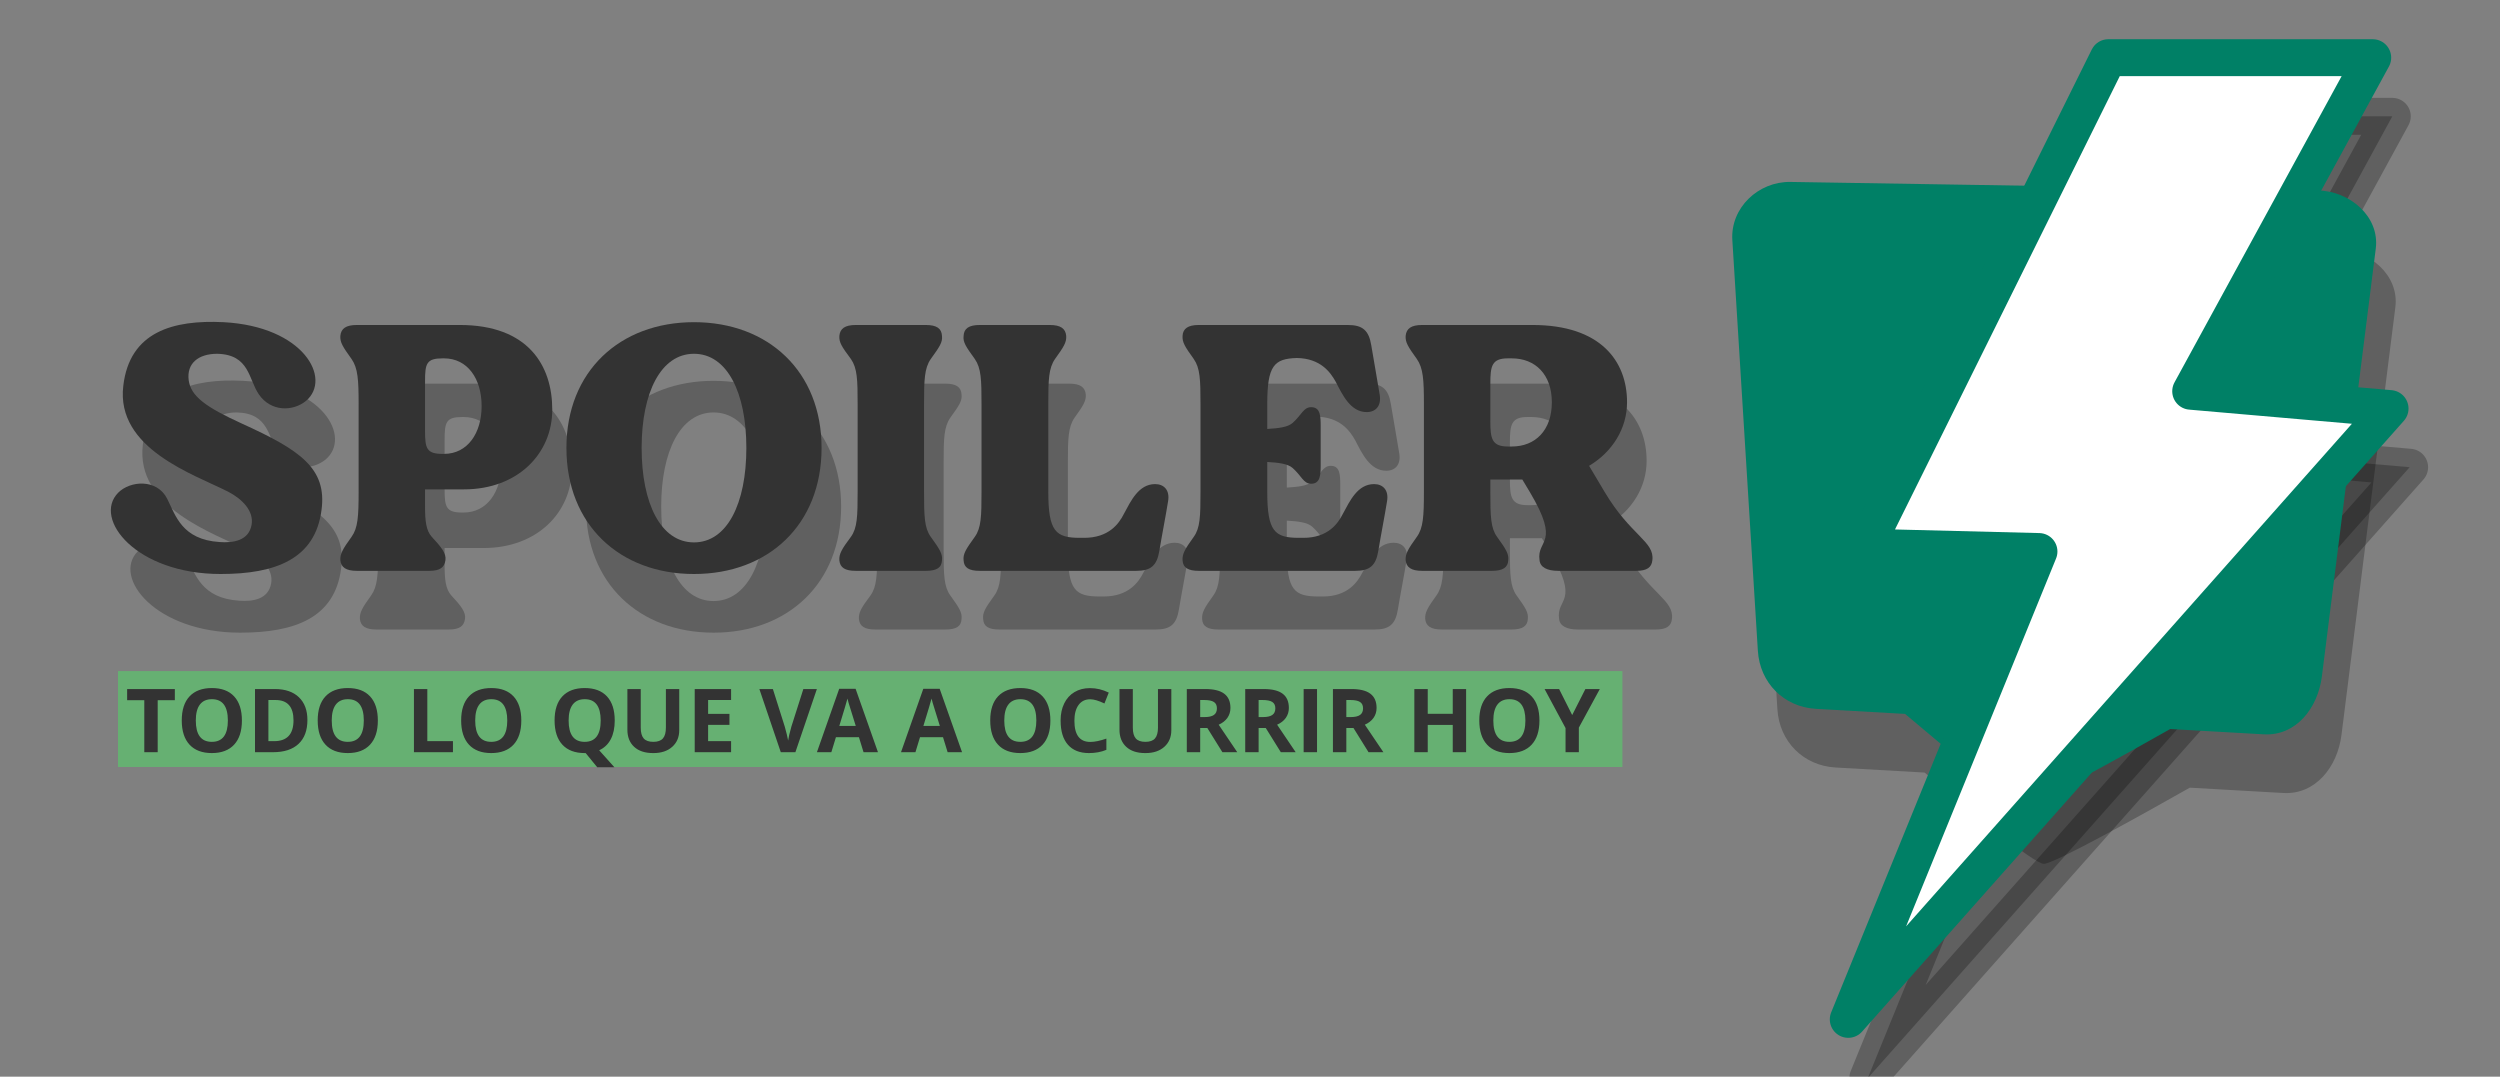 <svg width="339" height="146" viewBox="0 0 339 146" fill="none" xmlns="http://www.w3.org/2000/svg">
<rect x="0" y="0" width="339" height="146" fill="#808080" stroke="none"/>
<g clip-path="url(#clip0_2307_28)">
<path opacity="0.25" d="M245.44 32.623C241.073 32.553 237.287 36.145 237.558 40.501L241.018 96.195C241.289 100.551 244.54 103.824 248.9 104.072L260.979 104.759C266.024 109.044 275.733 117.133 277.148 117.133C278.515 117.133 290.198 110.623 296.937 106.807L309.623 107.53C313.983 107.778 316.96 103.982 317.505 99.653L324.809 41.652C325.354 37.322 321.292 33.846 316.926 33.775L245.44 32.623Z" fill="black"/>
<g opacity="0.25">
<path d="M35.48 65.405C30.572 63.166 28.523 61.69 28.237 59.499C27.951 57.213 29.571 55.927 32.097 55.927C36.529 56.022 36.338 59.404 37.768 61.452C39.388 63.786 42.343 63.785 44.153 62.309C47.68 59.309 43.868 52.212 32.954 51.641C26.14 51.307 20.231 52.927 19.373 60.261C18.324 68.834 29.047 72.311 33.622 74.644C35.528 75.645 37.1 77.264 36.767 79.121C36.385 81.265 34.289 81.598 32.43 81.455C27.331 81.122 26.473 77.883 25.33 75.597C23.948 72.835 20.278 73.121 18.658 74.787C15.227 78.312 21.088 85.789 32.573 85.789C40.055 85.789 45.392 83.741 46.25 77.121C47.013 71.453 43.343 68.977 35.48 65.405Z" fill="black"/>
<path d="M65.006 52.022C62.719 52.022 51.091 52.022 51.043 52.022C49.566 52.022 48.899 52.498 48.803 53.498C48.753 54.356 49.089 54.927 50.328 56.642C51.186 57.88 51.282 59.452 51.282 62.738V74.644C51.282 77.978 51.186 79.55 50.328 80.741C49.089 82.455 48.756 83.075 48.803 83.932C48.899 84.885 49.566 85.361 51.043 85.361C51.093 85.361 60.622 85.361 60.86 85.361C62.337 85.361 62.909 84.884 63.052 83.932C63.195 83.027 62.528 82.17 61.194 80.741C60.431 79.883 60.288 78.645 60.288 76.55V74.311C61.48 74.311 62.147 74.311 65.578 74.311C72.822 74.311 77.539 69.501 77.539 63.5C77.539 57.499 74.251 52.022 65.006 52.022ZM62.862 69.501C62.812 69.501 62.719 69.501 62.671 69.501C60.479 69.501 60.288 68.739 60.288 66.358C60.288 65.262 60.288 60.785 60.288 59.642C60.288 57.261 60.479 56.546 62.671 56.546C62.721 56.546 62.814 56.546 62.862 56.546C66.055 56.546 67.961 59.309 67.961 63.024C67.961 66.691 66.055 69.501 62.862 69.501Z" fill="black"/>
<path d="M96.758 51.641C86.703 51.641 79.46 58.309 79.46 68.691C79.46 79.122 86.703 85.789 96.758 85.789C106.814 85.789 114.057 79.122 114.057 68.691C114.057 58.309 106.814 51.641 96.758 51.641ZM96.758 81.503C92.279 81.503 89.658 76.264 89.658 68.691C89.658 61.166 92.279 55.927 96.758 55.927C101.238 55.927 103.859 61.166 103.859 68.691C103.859 76.264 101.238 81.503 96.758 81.503Z" fill="black"/>
<path d="M127.955 74.644V62.738C127.955 59.452 128.005 57.88 128.86 56.642C130.099 54.927 130.48 54.356 130.385 53.498C130.335 52.498 129.67 52.022 128.193 52.022C128.098 52.022 118.805 52.022 118.71 52.022C117.232 52.022 116.565 52.498 116.47 53.498C116.42 54.356 116.756 54.927 118.043 56.642C118.9 57.88 118.948 59.452 118.948 62.738V74.644C118.948 77.978 118.898 79.55 118.043 80.741C116.756 82.455 116.422 83.075 116.47 83.932C116.565 84.932 117.232 85.361 118.71 85.361C118.805 85.361 128.098 85.361 128.193 85.361C129.67 85.361 130.338 84.932 130.385 83.932C130.48 83.075 130.099 82.455 128.86 80.741C128.002 79.55 127.955 77.978 127.955 74.644Z" fill="black"/>
<path d="M159.289 73.597C157.049 73.597 156 75.883 155.047 77.645C154.38 78.979 152.998 80.884 149.662 80.884H149.091C145.802 80.884 144.802 80.026 144.802 74.644V62.738C144.802 59.452 144.852 57.88 145.707 56.642C146.946 54.927 147.28 54.356 147.232 53.498C147.137 52.498 146.469 52.022 144.992 52.022C144.942 52.022 135.604 52.022 135.509 52.022C134.032 52.022 133.364 52.498 133.317 53.498C133.222 54.356 133.602 54.927 134.842 56.642C135.7 57.88 135.747 59.452 135.747 62.738V74.644C135.747 77.978 135.697 79.55 134.842 80.741C133.603 82.455 133.221 83.075 133.317 83.932C133.367 84.932 134.032 85.361 135.509 85.361C135.604 85.361 156.143 85.361 156.715 85.361C158.669 85.361 159.527 84.694 159.861 82.646C160.194 80.598 160.718 77.978 161.052 75.883C161.29 74.406 160.48 73.597 159.289 73.597Z" fill="black"/>
<path d="M188.98 73.597C186.74 73.597 185.692 75.883 184.739 77.645C184.072 78.979 182.69 80.884 179.401 80.884H178.782C175.494 80.884 174.493 80.026 174.493 74.644V70.596C176.066 70.692 177.257 70.834 177.924 71.406C179.163 72.501 179.401 73.549 180.45 73.549C181.736 73.549 181.737 72.263 181.737 70.834C181.737 70.168 181.737 66.548 181.737 65.881C181.737 64.452 181.736 63.167 180.45 63.167C179.401 63.167 179.163 64.214 177.924 65.31C177.257 65.881 176.066 66.024 174.493 66.119V62.738C174.493 57.547 175.398 56.594 178.496 56.499C181.736 56.549 183.071 58.452 183.786 59.737C184.691 61.5 185.787 63.833 187.979 63.833C189.218 63.833 189.981 62.976 189.742 61.5C189.409 59.452 188.932 56.785 188.599 54.784C188.265 52.736 187.407 52.022 185.406 52.022C184.882 52.022 165.295 52.022 165.2 52.022C163.77 52.022 163.056 52.498 163.008 53.498C162.958 54.356 163.294 54.927 164.533 56.642C165.391 57.88 165.438 59.452 165.438 62.738V74.644C165.438 77.978 165.388 79.55 164.533 80.741C163.294 82.455 162.96 83.075 163.008 83.932C163.058 84.932 163.77 85.361 165.2 85.361C165.295 85.361 185.835 85.361 186.407 85.361C188.36 85.361 189.218 84.694 189.552 82.646C189.885 80.598 190.41 77.978 190.743 75.883C190.981 74.406 190.171 73.597 188.98 73.597Z" fill="black"/>
<path d="M220.231 74.644L218.134 71.12C221.327 69.215 223.28 66.024 223.28 62.5C223.28 56.927 219.706 52.022 210.461 52.022C207.03 52.022 195.545 52.022 195.498 52.022C194.02 52.022 193.353 52.498 193.258 53.498C193.208 54.356 193.543 54.927 194.783 56.642C195.64 57.88 195.736 59.452 195.736 62.738V74.644C195.736 77.978 195.64 79.55 194.783 80.741C193.544 82.455 193.21 83.075 193.258 83.932C193.353 84.885 194.02 85.361 195.498 85.361C198.595 85.361 204.886 85.361 204.981 85.361C206.458 85.361 207.125 84.884 207.173 83.932C207.268 83.075 206.887 82.455 205.648 80.741C204.79 79.55 204.743 77.978 204.743 74.644V72.978C206.22 72.978 206.792 72.978 209.079 72.978L210.08 74.644C214.369 81.836 210.985 81.027 211.414 83.932C211.509 84.885 212.463 85.361 213.94 85.361C215.274 85.361 224.091 85.361 224.519 85.361C225.997 85.361 226.616 84.884 226.712 83.932C227.045 81.36 223.757 80.598 220.231 74.644ZM207.65 68.501C207.554 68.501 207.173 68.501 207.125 68.501C204.933 68.501 204.743 67.405 204.743 65.072C204.743 63.929 204.743 61.071 204.743 59.975C204.743 57.594 204.933 56.546 207.125 56.546C207.175 56.546 207.602 56.546 207.65 56.546C210.842 56.546 213.082 58.737 213.082 62.5C213.082 66.31 210.842 68.501 207.65 68.501Z" fill="black"/>
</g>
<path opacity="0.25" d="M253.276 146.181L279.138 82.74L255.627 82.152L288.541 15.774H324.396L299.71 61.005L326.746 63.355L253.276 146.181Z" fill="black" stroke="black" stroke-width="5.004" stroke-linecap="round" stroke-linejoin="round"/>
<path d="M242.787 24.67C238.421 24.599 234.634 28.192 234.905 32.547L238.365 88.241C238.636 92.597 241.887 95.871 246.247 96.119L258.326 96.806C263.371 101.09 273.08 109.18 274.495 109.18C275.862 109.18 287.545 102.669 294.284 98.854L306.971 99.576C311.33 99.824 314.308 96.029 314.852 91.699L322.156 33.699C322.701 29.369 318.639 25.892 314.273 25.822L242.787 24.67Z" fill="#008066"/>
<path d="M32.827 57.451C27.919 55.213 25.87 53.736 25.584 51.545C25.298 49.259 26.918 47.974 29.444 47.974C33.876 48.069 33.685 51.45 35.115 53.498C36.735 55.832 39.69 55.832 41.501 54.355C45.027 51.355 41.215 44.259 30.302 43.687C23.487 43.354 17.578 44.973 16.72 52.307C15.672 60.88 26.394 64.357 30.969 66.691C32.875 67.691 34.448 69.31 34.114 71.168C33.733 73.311 31.636 73.644 29.777 73.501C24.678 73.168 23.821 69.929 22.677 67.643C21.295 64.881 17.625 65.167 16.005 66.834C12.574 70.358 18.436 77.835 29.921 77.835C37.402 77.835 42.74 75.787 43.597 69.167C44.36 63.5 40.691 61.023 32.827 57.451Z" fill="#333333"/>
<path d="M62.353 44.068C60.066 44.068 48.438 44.068 48.391 44.068C46.913 44.068 46.246 44.545 46.151 45.545C46.101 46.402 46.436 46.973 47.676 48.688C48.533 49.926 48.629 51.498 48.629 54.784V66.691C48.629 70.025 48.533 71.596 47.676 72.787C46.437 74.502 46.103 75.121 46.151 75.978C46.246 76.931 46.913 77.407 48.391 77.407C48.441 77.407 57.969 77.407 58.207 77.407C59.685 77.407 60.257 76.93 60.4 75.978C60.542 75.073 59.875 74.216 58.541 72.787C57.779 71.93 57.636 70.692 57.636 68.596V66.358C58.827 66.358 59.494 66.358 62.925 66.358C70.169 66.358 74.887 61.547 74.887 55.546C74.887 49.545 71.599 44.068 62.353 44.068ZM60.209 61.547C60.159 61.547 60.066 61.547 60.019 61.547C57.826 61.547 57.636 60.785 57.636 58.404C57.636 57.308 57.636 52.831 57.636 51.688C57.636 49.307 57.826 48.593 60.019 48.593C60.069 48.593 60.161 48.593 60.209 48.593C63.402 48.593 65.308 51.355 65.308 55.07C65.308 58.737 63.402 61.547 60.209 61.547Z" fill="#333333"/>
<path d="M94.106 43.687C84.051 43.687 76.807 50.355 76.807 60.737C76.807 71.168 84.051 77.835 94.106 77.835C104.161 77.835 111.405 71.168 111.405 60.737C111.405 50.355 104.161 43.687 94.106 43.687ZM94.106 73.549C89.626 73.549 87.005 68.31 87.005 60.737C87.005 53.212 89.626 47.973 94.106 47.973C98.585 47.973 101.206 53.212 101.206 60.737C101.206 68.31 98.585 73.549 94.106 73.549Z" fill="#333333"/>
<path d="M125.302 66.691V54.784C125.302 51.498 125.352 49.926 126.207 48.688C127.446 46.973 127.828 46.402 127.732 45.545C127.682 44.544 127.018 44.068 125.54 44.068C125.445 44.068 116.152 44.068 116.057 44.068C114.58 44.068 113.912 44.545 113.817 45.545C113.767 46.402 114.103 46.973 115.39 48.688C116.248 49.926 116.295 51.498 116.295 54.784V66.691C116.295 70.025 116.245 71.596 115.39 72.787C114.103 74.502 113.769 75.121 113.817 75.978C113.912 76.978 114.58 77.407 116.057 77.407C116.152 77.407 125.445 77.407 125.54 77.407C127.018 77.407 127.685 76.978 127.732 75.978C127.828 75.121 127.447 74.502 126.207 72.787C125.35 71.596 125.302 70.025 125.302 66.691Z" fill="#333333"/>
<path d="M156.636 65.643C154.396 65.643 153.348 67.929 152.395 69.691C151.727 71.025 150.345 72.93 147.01 72.93H146.438C143.15 72.93 142.149 72.073 142.149 66.691V54.784C142.149 51.498 142.199 49.926 143.054 48.688C144.293 46.973 144.627 46.402 144.579 45.545C144.484 44.544 143.817 44.068 142.339 44.068C142.289 44.068 132.951 44.068 132.856 44.068C131.379 44.068 130.712 44.545 130.664 45.545C130.569 46.402 130.95 46.973 132.189 48.688C133.047 49.926 133.094 51.498 133.094 54.784V66.691C133.094 70.025 133.044 71.596 132.189 72.787C130.95 74.502 130.569 75.121 130.664 75.978C130.714 76.978 131.379 77.407 132.856 77.407C132.951 77.407 153.491 77.407 154.063 77.407C156.016 77.407 156.874 76.74 157.208 74.692C157.542 72.644 158.066 70.025 158.399 67.929C158.637 66.453 157.827 65.643 156.636 65.643Z" fill="#333333"/>
<path d="M186.327 65.643C184.087 65.643 183.039 67.929 182.086 69.691C181.419 71.025 180.037 72.93 176.749 72.93H176.129C172.841 72.93 171.84 72.073 171.84 66.691V62.643C173.413 62.738 174.604 62.88 175.271 63.452C176.51 64.548 176.749 65.595 177.797 65.595C179.084 65.595 179.084 64.309 179.084 62.881C179.084 62.214 179.084 58.594 179.084 57.928C179.084 56.499 179.084 55.213 177.797 55.213C176.749 55.213 176.51 56.261 175.271 57.356C174.604 57.928 173.413 58.07 171.84 58.166V54.784C171.84 49.593 172.746 48.64 175.843 48.545C179.084 48.595 180.418 50.498 181.133 51.784C182.038 53.546 183.134 55.88 185.326 55.88C186.565 55.88 187.328 55.022 187.09 53.546C186.756 51.498 186.28 48.831 185.946 46.83C185.612 44.782 184.755 44.068 182.753 44.068C182.229 44.068 162.643 44.068 162.547 44.068C161.118 44.068 160.403 44.545 160.355 45.545C160.305 46.402 160.641 46.973 161.88 48.688C162.738 49.926 162.786 51.498 162.786 54.784V66.691C162.786 70.025 162.735 71.596 161.88 72.787C160.641 74.502 160.308 75.121 160.355 75.978C160.405 76.978 161.118 77.407 162.547 77.407C162.643 77.407 183.182 77.407 183.754 77.407C185.708 77.407 186.566 76.74 186.899 74.692C187.232 72.644 187.757 70.025 188.09 67.929C188.329 66.453 187.519 65.643 186.327 65.643Z" fill="#333333"/>
<path d="M217.578 66.691L215.481 63.166C218.674 61.261 220.628 58.07 220.628 54.546C220.628 48.974 217.054 44.068 207.808 44.068C204.377 44.068 192.892 44.068 192.845 44.068C191.368 44.068 190.7 44.545 190.605 45.545C190.555 46.402 190.891 46.973 192.13 48.688C192.988 49.926 193.083 51.498 193.083 54.784V66.691C193.083 70.025 192.988 71.596 192.13 72.787C190.891 74.502 190.557 75.121 190.605 75.978C190.7 76.931 191.368 77.407 192.845 77.407C195.942 77.407 202.233 77.407 202.328 77.407C203.805 77.407 204.473 76.93 204.52 75.978C204.616 75.121 204.235 74.502 202.995 72.787C202.138 71.596 202.09 70.025 202.09 66.691V65.024C203.567 65.024 204.139 65.024 206.426 65.024L207.427 66.691C211.716 73.882 208.333 73.073 208.762 75.978C208.857 76.931 209.81 77.407 211.287 77.407C212.622 77.407 221.438 77.407 221.867 77.407C223.344 77.407 223.964 76.93 224.059 75.978C224.392 73.406 221.104 72.644 217.578 66.691ZM204.997 60.547C204.902 60.547 204.52 60.547 204.473 60.547C202.281 60.547 202.09 59.452 202.09 57.118C202.09 55.975 202.09 53.117 202.09 52.022C202.09 49.64 202.28 48.593 204.473 48.593C204.523 48.593 204.949 48.593 204.997 48.593C208.19 48.593 210.43 50.783 210.43 54.546C210.43 58.356 208.19 60.547 204.997 60.547Z" fill="#333333"/>
<path d="M250.623 138.227L276.485 74.786L252.974 74.199L285.888 7.821H321.743L297.057 53.052L324.093 55.401L250.623 138.227Z" fill="white" stroke="#008066" stroke-width="5.004" stroke-linecap="round" stroke-linejoin="round"/>
<rect x="16" y="91" width="204" height="13" fill="#66B072"/>
<path d="M23.709 94.945H21.383V102H19.566V94.945H17.24V93.434H23.709V94.945ZM25.701 100.975C24.998 100.213 24.646 99.119 24.646 97.693C24.646 96.268 24.998 95.18 25.701 94.43C26.408 93.676 27.418 93.299 28.73 93.299C30.047 93.299 31.055 93.678 31.754 94.436C32.453 95.193 32.803 96.283 32.803 97.705C32.803 99.123 32.451 100.213 31.748 100.975C31.045 101.736 30.037 102.117 28.725 102.117C27.412 102.117 26.404 101.736 25.701 100.975ZM28.736 94.811C28.014 94.811 27.469 95.055 27.102 95.543C26.734 96.027 26.551 96.748 26.551 97.705C26.551 99.631 27.275 100.594 28.725 100.594C30.174 100.594 30.898 99.631 30.898 97.705C30.898 95.775 30.178 94.811 28.736 94.811ZM34.578 93.434H37.268C38.666 93.434 39.752 93.803 40.525 94.541C41.299 95.279 41.685 96.311 41.685 97.635C41.685 99.045 41.283 100.125 40.478 100.875C39.678 101.625 38.52 102 37.004 102H34.578V93.434ZM36.395 94.922V100.5H37.174C38.924 100.5 39.799 99.561 39.799 97.682C39.799 95.842 38.986 94.922 37.361 94.922H36.395ZM44.135 100.975C43.432 100.213 43.08 99.119 43.08 97.693C43.08 96.268 43.432 95.18 44.135 94.43C44.842 93.676 45.852 93.299 47.164 93.299C48.48 93.299 49.488 93.678 50.188 94.436C50.887 95.193 51.236 96.283 51.236 97.705C51.236 99.123 50.885 100.213 50.182 100.975C49.478 101.736 48.471 102.117 47.158 102.117C45.846 102.117 44.838 101.736 44.135 100.975ZM47.17 94.811C46.447 94.811 45.902 95.055 45.535 95.543C45.168 96.027 44.984 96.748 44.984 97.705C44.984 99.631 45.709 100.594 47.158 100.594C48.607 100.594 49.332 99.631 49.332 97.705C49.332 95.775 48.611 94.811 47.17 94.811ZM57.945 100.5H61.42V102H56.129V93.434H57.945V100.5ZM63.588 100.975C62.885 100.213 62.533 99.119 62.533 97.693C62.533 96.268 62.885 95.18 63.588 94.43C64.295 93.676 65.305 93.299 66.617 93.299C67.934 93.299 68.941 93.678 69.641 94.436C70.34 95.193 70.689 96.283 70.689 97.705C70.689 99.123 70.338 100.213 69.635 100.975C68.932 101.736 67.924 102.117 66.611 102.117C65.299 102.117 64.291 101.736 63.588 100.975ZM66.623 94.811C65.9 94.811 65.356 95.055 64.988 95.543C64.621 96.027 64.438 96.748 64.438 97.705C64.438 99.631 65.162 100.594 66.611 100.594C68.061 100.594 68.785 99.631 68.785 97.705C68.785 95.775 68.064 94.811 66.623 94.811ZM79.279 102.117C77.967 102.117 76.959 101.736 76.256 100.975C75.553 100.213 75.201 99.119 75.201 97.693C75.201 96.268 75.553 95.18 76.256 94.43C76.963 93.676 77.973 93.299 79.285 93.299C80.602 93.299 81.609 93.678 82.309 94.436C83.008 95.193 83.357 96.283 83.357 97.705C83.357 98.713 83.178 99.559 82.818 100.242C82.463 100.922 81.939 101.42 81.248 101.736L83.311 104.039H80.984L79.414 102.117H79.279ZM79.291 94.811C78.568 94.811 78.023 95.055 77.656 95.543C77.289 96.027 77.106 96.748 77.106 97.705C77.106 99.631 77.83 100.594 79.279 100.594C80.728 100.594 81.453 99.631 81.453 97.705C81.453 95.775 80.732 94.811 79.291 94.811ZM92.106 93.434V98.977C92.106 98.988 92.106 99 92.106 99.012C92.106 99.949 91.789 100.701 91.156 101.268C90.523 101.834 89.678 102.117 88.619 102.117C88.6 102.117 88.578 102.117 88.555 102.117C87.453 102.117 86.598 101.834 85.988 101.268C85.379 100.701 85.074 99.93 85.074 98.953V93.434H86.885V98.678C86.885 99.342 87.019 99.828 87.289 100.137C87.559 100.441 87.992 100.594 88.59 100.594C89.188 100.594 89.621 100.439 89.891 100.131C90.16 99.822 90.295 99.334 90.295 98.666V93.434H92.106ZM99.137 94.922H96.019V96.803H98.914V98.291H96.019V100.5H99.137V102H94.203V93.434H99.137V94.922ZM107.855 102H105.875L102.969 93.434H104.803L106.414 98.531C106.512 98.863 106.605 99.219 106.695 99.598C106.785 99.973 106.844 100.246 106.871 100.418C106.914 100.055 107.061 99.426 107.311 98.531L108.934 93.434H110.768L107.855 102ZM119.053 102H117.096L116.469 99.961H113.352L112.73 102H110.773L113.797 93.398H116.018L119.053 102ZM116.041 98.438L115.068 95.303C114.994 95.045 114.943 94.853 114.916 94.728C114.787 95.225 114.418 96.461 113.809 98.438H116.041ZM130.455 102H128.498L127.871 99.961H124.754L124.133 102H122.176L125.199 93.398H127.42L130.455 102ZM127.443 98.438L126.471 95.303C126.396 95.045 126.346 94.853 126.318 94.728C126.189 95.225 125.82 96.461 125.211 98.438H127.443ZM135.33 100.975C134.627 100.213 134.275 99.119 134.275 97.693C134.275 96.268 134.627 95.18 135.33 94.43C136.037 93.676 137.047 93.299 138.359 93.299C139.676 93.299 140.684 93.678 141.383 94.436C142.082 95.193 142.432 96.283 142.432 97.705C142.432 99.123 142.08 100.213 141.377 100.975C140.674 101.736 139.666 102.117 138.354 102.117C137.041 102.117 136.033 101.736 135.33 100.975ZM138.365 94.811C137.643 94.811 137.098 95.055 136.73 95.543C136.363 96.027 136.18 96.748 136.18 97.705C136.18 99.631 136.904 100.594 138.354 100.594C139.803 100.594 140.527 99.631 140.527 97.705C140.527 95.775 139.807 94.811 138.365 94.811ZM147.67 102.117C146.424 102.117 145.471 101.74 144.811 100.986C144.15 100.232 143.82 99.147 143.82 97.728C143.82 97.709 143.82 97.689 143.82 97.67C143.82 96.811 143.982 96.049 144.307 95.385C144.631 94.717 145.094 94.205 145.695 93.85C146.297 93.49 146.986 93.311 147.764 93.311C147.791 93.311 147.816 93.311 147.84 93.311C148.68 93.311 149.516 93.512 150.348 93.914L149.762 95.391C148.969 95.012 148.328 94.822 147.84 94.822C147.156 94.822 146.627 95.08 146.252 95.596C145.877 96.107 145.689 96.822 145.689 97.74C145.689 99.65 146.406 100.605 147.84 100.605C148.438 100.605 149.166 100.455 150.025 100.154V101.678C149.322 101.971 148.537 102.117 147.67 102.117ZM158.832 93.434V98.977C158.832 98.988 158.832 99 158.832 99.012C158.832 99.949 158.516 100.701 157.883 101.268C157.25 101.834 156.404 102.117 155.346 102.117C155.326 102.117 155.305 102.117 155.281 102.117C154.18 102.117 153.324 101.834 152.715 101.268C152.105 100.701 151.801 99.93 151.801 98.953V93.434H153.611V98.678C153.611 99.342 153.746 99.828 154.016 100.137C154.285 100.441 154.719 100.594 155.316 100.594C155.914 100.594 156.348 100.439 156.617 100.131C156.887 99.822 157.021 99.334 157.021 98.666V93.434H158.832ZM160.93 93.434H163.426C164.586 93.434 165.445 93.644 166.004 94.066C166.566 94.488 166.848 95.133 166.848 96C166.848 96.504 166.709 96.953 166.432 97.348C166.154 97.738 165.762 98.045 165.254 98.268C166.629 100.322 167.469 101.566 167.773 102H165.758L163.713 98.713H162.746V102H160.93V93.434ZM162.746 94.922V97.236H163.332C163.906 97.236 164.33 97.141 164.604 96.949C164.877 96.758 165.014 96.459 165.014 96.053C165.014 95.647 164.875 95.357 164.598 95.186C164.324 95.01 163.891 94.922 163.297 94.922H162.746ZM168.852 93.434H171.348C172.508 93.434 173.367 93.644 173.926 94.066C174.488 94.488 174.77 95.133 174.77 96C174.77 96.504 174.631 96.953 174.354 97.348C174.076 97.738 173.684 98.045 173.176 98.268C174.551 100.322 175.391 101.566 175.695 102H173.68L171.635 98.713H170.668V102H168.852V93.434ZM170.668 94.922V97.236H171.254C171.828 97.236 172.252 97.141 172.525 96.949C172.799 96.758 172.936 96.459 172.936 96.053C172.936 95.647 172.797 95.357 172.52 95.186C172.246 95.01 171.812 94.922 171.219 94.922H170.668ZM178.59 102H176.773V93.434H178.59V102ZM180.746 93.434H183.242C184.402 93.434 185.262 93.644 185.82 94.066C186.383 94.488 186.664 95.133 186.664 96C186.664 96.504 186.525 96.953 186.248 97.348C185.971 97.738 185.578 98.045 185.07 98.268C186.445 100.322 187.285 101.566 187.59 102H185.574L183.529 98.713H182.562V102H180.746V93.434ZM182.562 94.922V97.236H183.148C183.723 97.236 184.146 97.141 184.42 96.949C184.693 96.758 184.83 96.459 184.83 96.053C184.83 95.647 184.691 95.357 184.414 95.186C184.141 95.01 183.707 94.922 183.113 94.922H182.562ZM198.805 102H196.994V98.303H193.602V102H191.785V93.434H193.602V96.791H196.994V93.434H198.805V102ZM201.646 100.975C200.943 100.213 200.592 99.119 200.592 97.693C200.592 96.268 200.943 95.18 201.646 94.43C202.354 93.676 203.363 93.299 204.676 93.299C205.992 93.299 207 93.678 207.699 94.436C208.398 95.193 208.748 96.283 208.748 97.705C208.748 99.123 208.396 100.213 207.693 100.975C206.99 101.736 205.982 102.117 204.67 102.117C203.357 102.117 202.35 101.736 201.646 100.975ZM204.682 94.811C203.959 94.811 203.414 95.055 203.047 95.543C202.68 96.027 202.496 96.748 202.496 97.705C202.496 99.631 203.221 100.594 204.67 100.594C206.119 100.594 206.844 99.631 206.844 97.705C206.844 95.775 206.123 94.811 204.682 94.811ZM214.092 102H212.287V98.725L209.445 93.434H211.414L213.189 96.961L214.977 93.434H216.934L214.092 98.666V102Z" fill="#333333"/>
</g>
<defs>
<clipPath id="clip0_2307_28">
<rect width="339" height="146" fill="white"/>
</clipPath>
</defs>
</svg>
